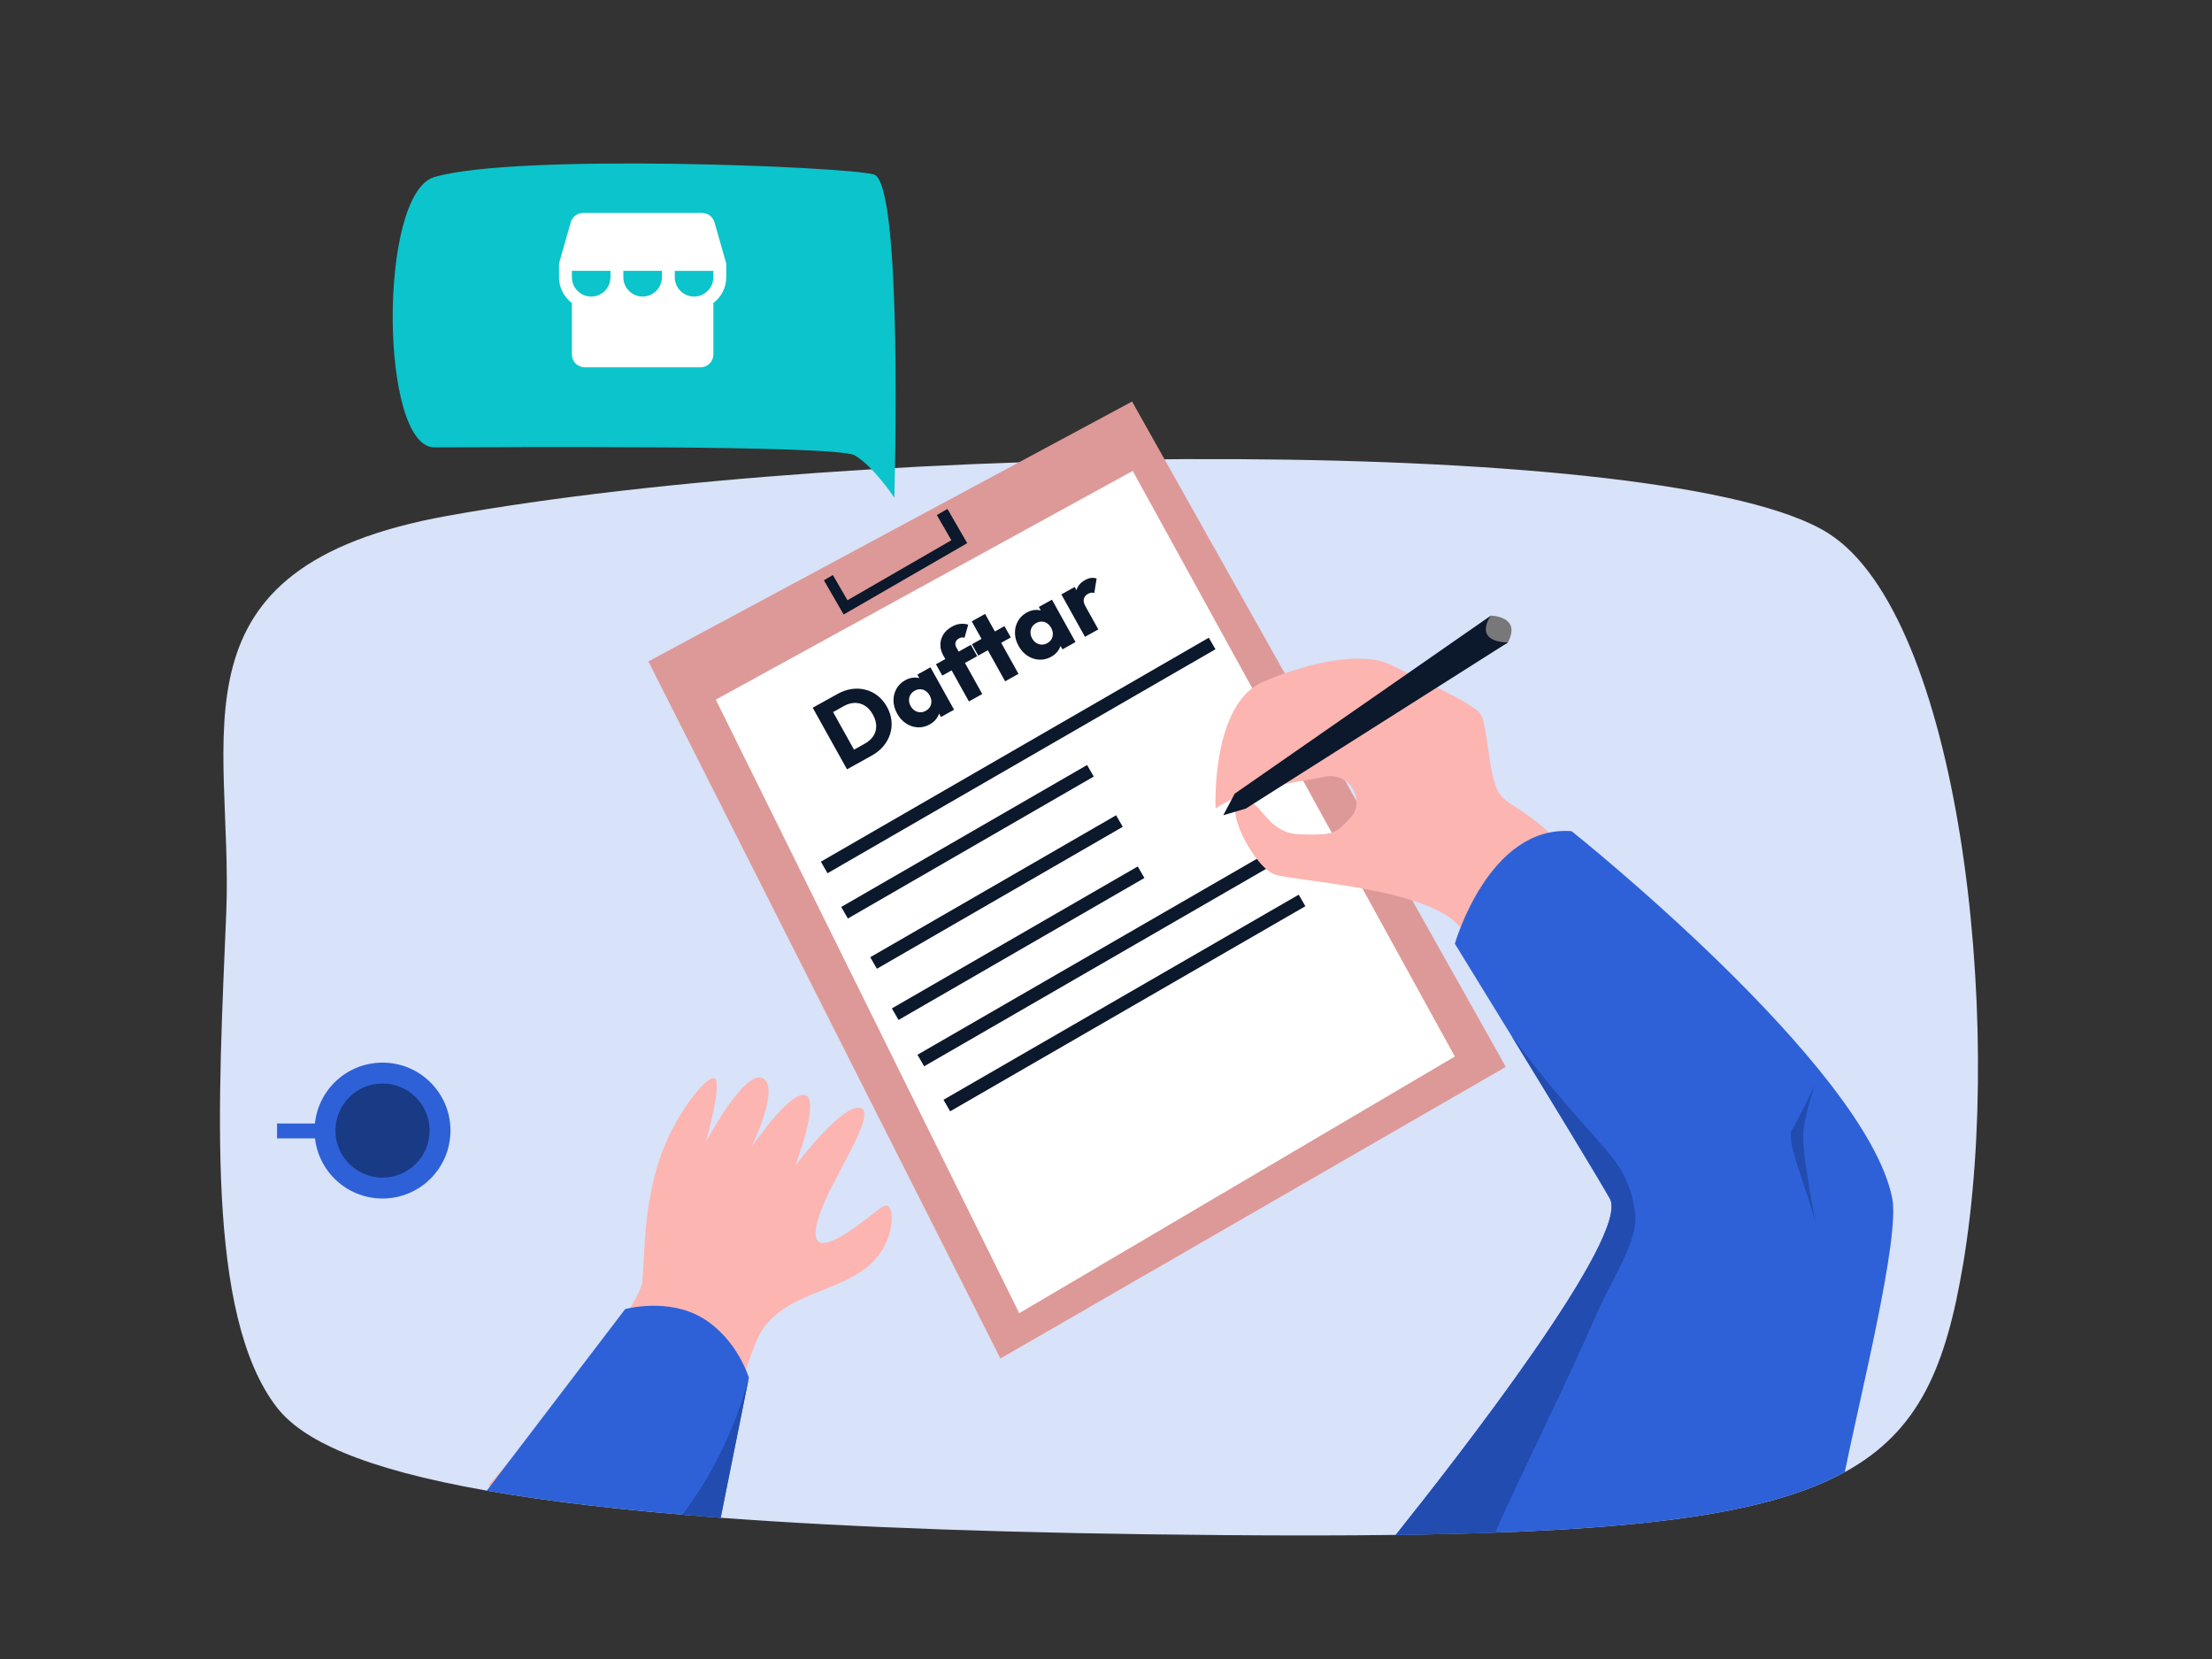 <svg viewBox="0 0 1728 1296" xmlns="http://www.w3.org/2000/svg"><rect x="0" y="0" width="1728" height="1296" fill="#333333" stroke="none"/><path d="m1533.54 987.69c-13.31 79.23-33.86 130.26-92.38 162.3-62.06 34.04-166.79 46.72-350.83 49.07h-.02c-40.84.54-85.61.54-134.68.16-163.07-1.26-291.61-6.03-392.64-13.57-75.14-5.61-135.05-12.77-182.73-21.17-98.2-17.27-144.31-39.77-163.81-64.83-56.24-72.3-45.7-240.18-39.7-386.92 5.68-138.47-49.75-269.62 172.52-309.71 326.16-58.82 957.27-64.01 1079.2 13.71 101.64 64.8 137.68 376.89 105.08 570.95z" fill="#d8e2f8"/><path d="m506.52 516.7 275.01 544.54 394.79-227.81-291.95-519.75z" fill="#dd9997"/><path d="m559.18 546.56 237.04 479.29 340.29-200.51-251.64-457.47z" fill="#fff"/><path d="m697.88 743.17h320.45v10.41h-320.45z" fill="#0c182b" transform="matrix(.866 -.5 .5 .866 -259.22 529.32)"/><path d="m718.19 778.35h320.45v10.41h-320.45z" fill="#0c182b" transform="matrix(.866 -.5 .5 .866 -274.09 544.19)"/><path d="m949.62 631.61s-3.87-81.28 37.05-98.97 80.17-22.67 98.42-13.82 65.25 30.41 71.33 38.7 6.08 49.76 14.93 62.48 26.54 9.95 77.96 72.43 162.56 189.1 192.42 222.28-33.18 220.62-33.18 220.62l-281.99 34.83s170.85-199.05 154.27-232.23c-16.59-33.18-115.29-196.57-147.63-220.62s-120.26-29.03-136.85-34.01-42.3-55.57-26.54-58.06 18.25 25.71 45.62 26.54 28.2-.83 39.81-13.27 0-36.49-21.56-31.52c-21.56 4.98-58.06 6.64-84.05 24.61z" fill="#fcb5b1"/><path d="m1164.64 480.93s24.27.27 13.27 21.01c-1.73 3.27-17.82 1.96-20.66-4-2.94-6.15 7.39-17.01 7.39-17.01z" fill="#78787a"/><path d="m964.55 620 200.09-139.07s-14.86 19.91 13.27 21.01l-204.61 129.67-17.67 5.24 8.92-16.86z" fill="#0c182b"/><path d="m501.75 1001.52c2.21-25.43 1.11-55.29 12.16-91.79 11.06-36.49 37.6-69.53 44.23-67.39 6.64 2.14-6.64 49.69-6.64 49.69s29.86-56.46 44.23-49.79-8.85 54.22-8.85 54.22 29.86-44.23 42.02-40.92-7.74 55.29-7.74 55.29 36.49-48.66 50.87-45.34-23.22 56.4-32.07 84.05 4.42 25.43 25.43 11.06c21.01-14.38 26.54-23.22 29.86-16.59 3.32 6.64 2.21 33.18-23.22 49.76-25.43 16.59-59.72 18.8-77.41 46.45-10.99 17.17-39.14 120.54-39.14 120.54h-174.29s118.33-133.81 120.54-159.24z" fill="#fcb5b1"/><circle cx="298.82" cy="883.19" fill="#2e61d7" r="53.08"/><circle cx="298.82" cy="883.19" fill="#193a85" r="36.77"/><path d="m216.44 877.67h30.08v11.61h-30.08z" fill="#2e61d7"/><g fill="#0c182b"><path d="m661.69 601-26.8-48.12 10.7-5.96 26.8 48.12zm7.22-4.02-5.24-9.41 11.93-6.64c2.91-1.62 5.13-3.62 6.67-5.99s2.27-5 2.22-7.89-.94-5.85-2.63-8.89c-1.7-3.04-3.75-5.32-6.17-6.83s-5.04-2.25-7.85-2.23c-2.82.02-5.68.84-8.59 2.46l-12.27 6.83-5.2-9.34 12.41-6.91c3.63-2.02 7.31-3.31 11.02-3.86s7.32-.38 10.81.5c3.5.88 6.69 2.44 9.57 4.67 2.88 2.24 5.31 5.13 7.28 8.67 1.95 3.5 3.12 7.07 3.52 10.72.39 3.65.05 7.18-1.03 10.58s-2.83 6.55-5.24 9.44-5.41 5.33-9 7.33l-12.2 6.8z"/><path d="m726.34 565.89c-3.04 1.7-6.18 2.46-9.4 2.29s-6.25-1.17-9.07-2.98c-2.83-1.82-5.17-4.39-7.01-7.7s-2.8-6.66-2.86-10.02.69-6.46 2.24-9.29 3.85-5.09 6.89-6.79c2.23-1.24 4.48-1.93 6.75-2.06 2.28-.13 4.41.24 6.39 1.13s3.59 2.27 4.81 4.15l7.97 14.31c.95 2.03 1.29 4.12 1.03 6.26-.27 2.14-1.07 4.15-2.4 6.03-1.34 1.88-3.12 3.43-5.34 4.67zm-3.13-10.58c2.23-1.24 3.61-2.98 4.15-5.21s.18-4.49-1.09-6.76c-.86-1.54-1.93-2.74-3.2-3.58s-2.65-1.28-4.13-1.32-2.95.35-4.4 1.16c-1.46.81-2.55 1.85-3.3 3.13s-1.12 2.69-1.12 4.24.43 3.1 1.29 4.64c.83 1.5 1.9 2.66 3.19 3.49s2.7 1.27 4.22 1.31c1.52.05 2.98-.32 4.39-1.1zm11.88 4.81-4.97-8.93-2.91-8.92-6.05-7.17-4.52-8.11 10.22-5.69 18.45 33.13z"/><path d="m736.1 527.77-4.94-8.86 27.27-15.18 4.94 8.86zm20.81 20.2-20.04-35.99c-1.49-2.68-2.24-5.44-2.24-8.27s.75-5.48 2.23-7.94 3.73-4.53 6.73-6.2c2.27-1.27 4.47-2 6.59-2.2s4.19 0 6.19.62l-2.9 10.19c-.71-.2-1.41-.27-2.12-.2s-1.45.31-2.22.74c-1.41.78-2.29 1.81-2.66 3.09-.36 1.27-.15 2.62.63 4.02l20.23 36.33-10.43 5.81z"/><path d="m785.2 532.22-26.08-46.83 10.43-5.81 26.08 46.83zm-21.01-20.09-4.94-8.86 25.43-14.16 4.94 8.86z"/><path d="m821.23 513.04c-3.04 1.7-6.18 2.46-9.4 2.29s-6.25-1.17-9.07-2.98c-2.83-1.82-5.17-4.39-7.02-7.7-1.85-3.32-2.8-6.66-2.86-10.02s.69-6.46 2.24-9.29 3.85-5.09 6.89-6.79c2.23-1.24 4.48-1.93 6.75-2.06 2.28-.14 4.41.24 6.39 1.13s3.59 2.27 4.81 4.15l7.97 14.31c.95 2.03 1.29 4.12 1.03 6.26s-1.07 4.15-2.4 6.03c-1.34 1.88-3.12 3.43-5.35 4.67zm-3.12-10.58c2.23-1.24 3.61-2.98 4.15-5.21s.18-4.49-1.09-6.76c-.86-1.54-1.93-2.74-3.2-3.58s-2.65-1.28-4.13-1.32-2.95.35-4.4 1.16-2.55 1.85-3.3 3.13-1.12 2.69-1.12 4.24.43 3.1 1.29 4.64c.83 1.5 1.9 2.66 3.19 3.49s2.7 1.27 4.21 1.31c1.52.05 2.98-.32 4.39-1.1zm11.88 4.81-4.97-8.93-2.91-8.92-6.05-7.17-4.52-8.11 10.22-5.69 18.45 33.13z"/><path d="m847.57 497.48-18.45-33.13 10.43-5.81 18.45 33.13zm.29-24.01-6.26-.98c-1.29-4.34-1.5-8.15-.65-11.43.86-3.27 3.1-5.92 6.74-7.95 1.59-.89 3.12-1.42 4.59-1.62 1.47-.19 2.94-.04 4.4.45l-1.84 11.29c-.73-.25-1.52-.32-2.35-.21s-1.68.4-2.54.88c-1.73.96-2.8 2.26-3.23 3.9s-.05 3.52 1.14 5.66z"/></g><path d="m584.98 1076.18-21.99 109.48c-10.24-.76-20.2-1.56-29.89-2.37-61.36-5.21-111.67-11.55-152.85-18.8l108.14-141.85s33.55-9.21 60.57 7.08c27.01 16.31 36.02 46.46 36.02 46.46z" fill="#2e61d7"/><path d="m1478.23 936.27c6.05 30.77-25.46 155.69-37.07 213.72-52.74 28.94-136.29 42.44-273.15 47.29-24.18.85-50.04 1.44-77.68 1.79 47.73-59.69 183.71-234.02 167.26-262.8-11.01-19.29-46.96-78.26-76.84-127.05-24.09-39.31-44.23-72-44.23-72s26.53-92.89 91.22-87.91c0 0 230.12 183.36 250.49 286.96z" fill="#2e61d7"/><path d="m698.66 388.8s7.09-246.34-16.12-252.55-279.89-16.6-343.24 2.07c-44.09 12.99-42.64 211.14 0 211.14s313.82-2.07 328.31 6.21 31.05 33.12 31.05 33.12z" fill="#0cc4cb"/><path d="m567.32 206.42v-.25c-.03-.1-.05-.21-.06-.31v-.19c-.06-.13-.06-.25-.13-.38v-.13l-8.98-31.53c-1.27-4.29-5.2-7.25-9.67-7.29h-92.95c-4.48.04-8.4 2.99-9.67 7.29l-8.98 31.53v.13c-.06.13-.06.25-.13.38v.19c-.01.11-.04.21-.06.31v10.43c0 7.91 3.72 15.35 10.05 20.1v40.19c0 5.55 4.5 10.05 10.05 10.05h90.44c5.55 0 10.05-4.5 10.05-10.05v-40.19c6.33-4.74 10.05-12.19 10.05-20.1v-10.17zm-120.58 5.15h30.15v5.02c0 8.32-6.73 15.08-15.06 15.09-2.43 0-4.83-.58-6.98-1.71-.35-.28-.73-.51-1.13-.69-4.34-2.75-6.97-7.54-6.97-12.69v-5.02zm70.34 5.02c0 8.32-6.75 15.07-15.07 15.07s-15.07-6.75-15.07-15.07v-5.02h30.15v5.02zm33.22 12.69c-.4.18-.78.42-1.13.69-7.38 3.85-16.48.99-20.33-6.39-1.12-2.16-1.71-4.55-1.71-6.98v-5.02h30.15v5.02c0 5.14-2.63 9.93-6.97 12.69z" fill="#fff"/><path d="m620.43 584.98h349.93v10.41h-349.93z" fill="#0c182b" transform="matrix(.866 -.5 .5 .866 -188.53 476.77)"/><path d="m644.92 652.39h221.79v10.41h-221.79z" fill="#0c182b" transform="matrix(.866 -.5 .5 .866 -227.54 466.01)"/><path d="m667.59 691.65h221.79v10.41h-221.79z" fill="#0c182b" transform="matrix(.866 -.5 .5 .866 -244.13 482.6)"/><path d="m684.5 731.63h221.79v10.41h-221.79z" fill="#0c182b" transform="matrix(.866 -.5 .5 .866 -261.86 496.42)"/><path d="m643.61 453.3 7.05-4.07 11.36 19.68 81.18-46.87-11.36-19.68 8.3-4.79 15.44 26.75-96.53 55.73z" fill="#0c182b"/><path d="m1168.01 1197.28c-24.18.85-50.04 1.44-77.68 1.79 47.73-59.69 183.71-234.02 167.26-262.8-11.01-19.29-46.96-78.26-76.84-127.05 68.24 91.68 89.63 91.68 96.4 137.01 3.39 22.69-16.84 50.27-29.58 79.62-25.34 58.35-58.51 123.68-79.56 171.43z" fill="#224cb0"/><path d="m584.98 1076.18-21.99 109.48c-10.24-.76-20.2-1.56-29.89-2.37 5.34-7.1 10.68-14.82 15.85-23.2 18.56-30.03 29.45-59.28 36.03-83.91z" fill="#224cb0"/><path d="m1418.3 955.38c-6.42-25.54-23.52-64.75-18.53-72.59s18.53-36.36 18.53-36.36-9.45 25.66-9.72 41.35 9.72 67.6 9.72 67.6z" fill="#224cb0"/></svg>